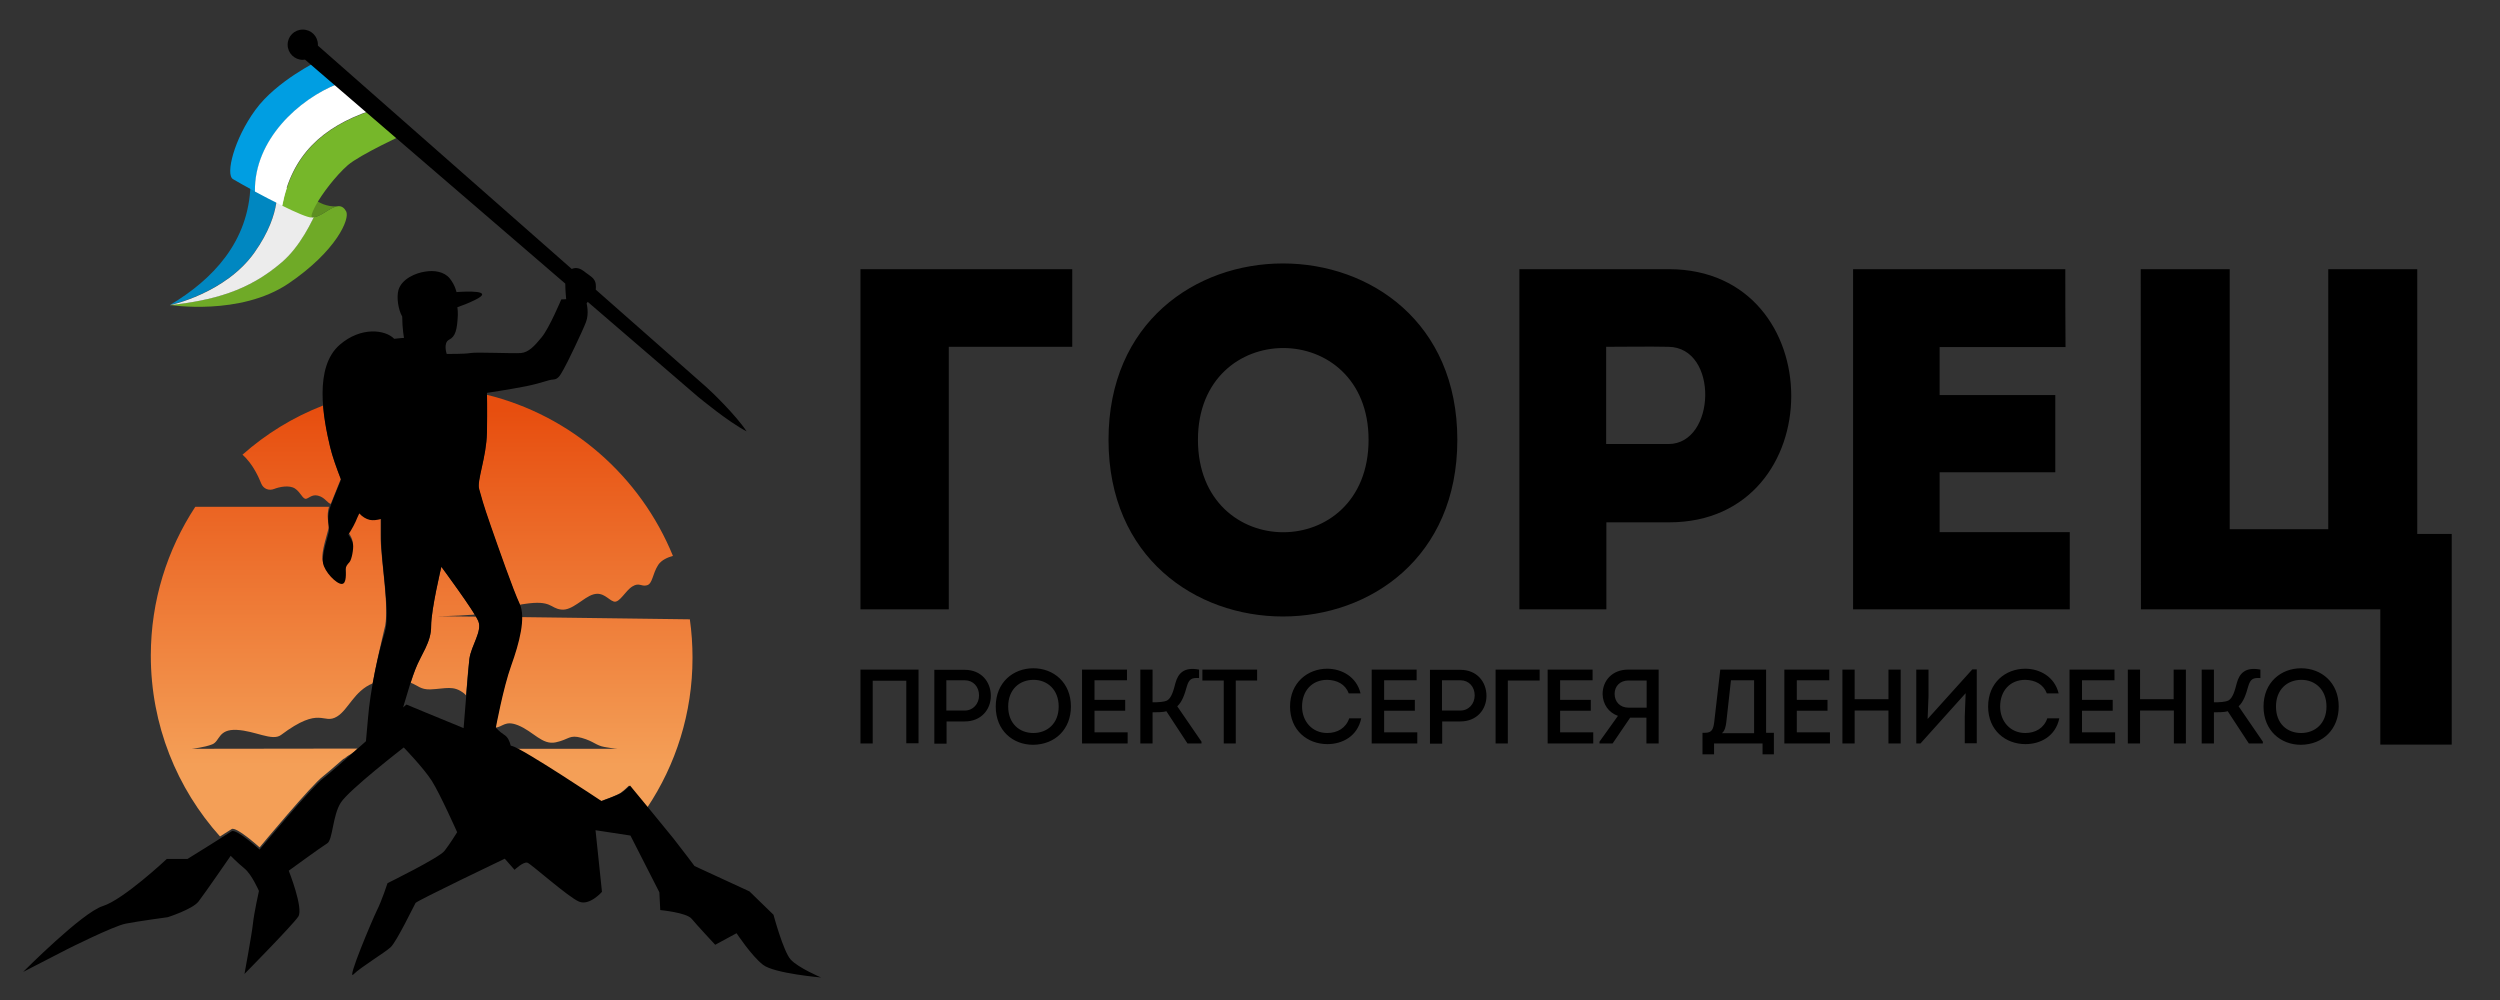 <svg xmlns="http://www.w3.org/2000/svg" xmlns:xlink="http://www.w3.org/1999/xlink" id="Layer_1" x="0px" y="0px" viewBox="0 0 1123.8 449.6" style="enable-background:new 0 0 1123.8 449.6;" xml:space="preserve"><rect x="0" y="0" width="1123.8" height="449.6" fill="#333333" stroke="none"/><style type="text/css">	.st0{fill-rule:evenodd;clip-rule:evenodd;fill:url(#SVGID_1_);}	.st1{fill-rule:evenodd;clip-rule:evenodd;fill:#0087C1;}	.st2{fill-rule:evenodd;clip-rule:evenodd;fill:#6FAA27;}	.st3{fill-rule:evenodd;clip-rule:evenodd;fill:#ECECEC;}	.st4{fill-rule:evenodd;clip-rule:evenodd;fill:#5D8F21;}	.st5{fill-rule:evenodd;clip-rule:evenodd;fill:#009EE2;}	.st6{fill-rule:evenodd;clip-rule:evenodd;fill:#76B72A;}	.st7{fill-rule:evenodd;clip-rule:evenodd;fill:#FFFFFF;}	.st8{fill-rule:evenodd;clip-rule:evenodd;}</style><linearGradient id="SVGID_1_" gradientUnits="userSpaceOnUse" x1="189.548" y1="151.141" x2="189.548" y2="310.652" gradientTransform="matrix(1 0 0 -1 0 495.059)">	<stop offset="0" style="stop-color:#F49F57"></stop>	<stop offset="1" style="stop-color:#E74E0F"></stop></linearGradient><path class="st0" d="M218.6,177.4c38.2,9.3,69.3,36.7,83.9,72.5c-2.3,0.6-5.1,1.8-6.6,4c-2.7,4.2-2.5,8.5-5.1,9.2s-3.4-1.4-6.5,0.5 c-3.2,1.9-5.8,7.6-8.4,6.8c-2.5-0.8-4.7-4.5-9.2-3.2s-9.5,7.5-14.5,6.8c-5-0.6-4.2-4.4-16.5-2.5c-0.8,0.1-1.5,0.2-2.1,0.4 c0-0.1-0.1-0.2-0.1-0.3c-2.9-6.2-9.4-24.8-13-35.1c-3.6-10.3-4.1-12.7-5.2-16.5c-1.1-3.8,3.3-14.3,3.5-25.3 C218.7,185.7,218.6,179.5,218.6,177.4L218.6,177.4z M213.4,276.1c-4.4-7.1-15-21.4-15-21.4s-4.6,19.2-4.6,26.6 c0.1,7.4-4.6,12.9-7.1,19.5c-0.5,1.3-1.2,3.5-2.1,6.1c3.4,1.3,4.4,3.1,8.8,3c7.1-0.3,10.4-2,15.2,1.8c0.3,0.3,0.6,0.5,0.9,0.9 c0.6-7.7,1.2-14.3,1.5-16.4c0.8-6,5.9-12.5,4-17c-0.2-0.5-0.6-1.2-1-2l-17.7-0.2c0,0,7.3,0,16.6-0.7L213.4,276.1L213.4,276.1z  M234.4,277.4l75.7,1c0.8,5.7,1.2,11.4,1.2,17.3c0,24.9-7.5,48.1-20.4,67.4c-4.3-5.3-8.2-9.9-8.2-9.9s-2,2-3.7,3.2s-9.1,3.8-9.1,3.8 S243,342.4,233,337l-0.2-0.1l-0.1-0.1l-0.1,0l-0.2-0.1l-0.2-0.1l0,0l45.4,0c0,0-1.8-0.1-5.8-0.8s-4.7-2.5-10.3-4.1 c-5.7-1.6-5.6,0.7-11.7,2s-10-4.9-17-7.7c-5.8-2.3-6.7,0.8-10.2,1.1c0.3-1.6,3.5-18.2,6.9-27.8C232.1,291.9,234.5,283.7,234.4,277.4 L234.4,277.4z M167.5,307.2c-8.3,3.4-10.9,11.8-16,14.9c-6.4,3.9-7.2-5.2-25.2,8.3c-3.9,2.9-11.6-1.9-19.9-2.3 c-8.4-0.4-7.5,5.1-11,6.5c-3.5,1.4-9.2,2-9.2,2l74.5-0.1h0l-0.2,0.2l-0.1,0.1l0,0l-0.2,0.2l-0.1,0.1l-0.1,0.1l-0.2,0.2l-0.1,0.1 l-0.1,0.1l-0.2,0.2l0,0l-0.1,0.1l-0.2,0.1l0,0l-0.2,0.1l-0.1,0.1l0,0l-0.2,0.1l-0.1,0.1l-0.1,0.1l-0.2,0.1l-0.1,0.1l-0.1,0.1 l-0.2,0.1l0,0l-0.1,0.1l-0.2,0.1l0,0l-0.2,0.1l-0.1,0.1l0,0l-0.2,0.1l-0.1,0.1l-0.1,0l-0.2,0.1l-0.1,0.1l-0.1,0.1l-0.2,0.1l-0.1,0 l-0.1,0.1l-0.3,0.3l-0.1,0.1l0,0l-0.2,0.1l-0.1,0.1l0,0l-0.2,0.1l-0.1,0.1l-0.1,0.1l-0.2,0.1l-0.1,0l-0.1,0.1l-0.2,0.1l0,0l-0.1,0.1 l-0.1,0.1l0,0l-0.3,0.2l0,0l-0.1,0.1l-0.1,0.1l-0.1,0.1c-3.8,3.3-6.8,5.9-8.1,6.9c-5.3,3.9-28.7,32.1-28.7,32.1s-10.6-9.6-12.6-8.2 c-0.6,0.4-2.6,1.7-5.2,3.3c-19.3-21.5-31.1-50-31.1-81.3c0-24.7,7.4-47.7,20-66.9h60.1c-1.3,4.4,0,7.4-0.2,9.4 c-0.2,2-3.4,10.6-2.7,14.6c0.7,4,6.1,9.4,8.4,9.4c2.4,0,1.8-5.2,1.8-6.6c0-1.3,0.7-2.1,1.7-3.2c1-1.1,1.9-6,1.6-8 c-0.3-2-2.1-4.4-2.1-4.4s2-3,3.3-5.9c0.3-0.7,0.9-2,1.6-3.6c1.4,1.5,3,2.5,4.7,2.9c1.4,0.3,3.2,0.1,5.1-0.4c0,3.2,0,6.1,0,8.5 c-0.1,11,4.4,34,1.6,42.6C171.2,289.6,169.1,298.3,167.5,307.2L167.5,307.2z M148.7,226.5c-1.4-0.3-2.1-2.1-4.6-3.3 c-3.4-1.5-4.8,0.5-6.4,1c-1.6,0.4-2.5-2.9-5.1-4.6c-2.6-1.7-7.1-0.7-9.4,0.2s-4.8,0-5.8-2.5c-0.8-2-3.5-8.6-8.4-12.9 c10.6-9.4,22.8-16.9,36.2-22.1c0.6,6.6,1.9,13.1,3.1,18.3c1,4.3,3,9.8,4.9,14.7C151.4,219.7,149.7,223.9,148.7,226.5z"></path><path class="st1" d="M112.6,83.2c-0.8,25.3-16.7,42.3-36.2,53.9c0,0,25-5.3,38-23.7c7.9-11.2,9.8-20.1,10.1-25.4L117,84L112.6,83.2z "></path><path class="st2" d="M141.1,97.4c-3.1,6.4-7.9,14.7-14.3,20.3c-15.3,13.3-31.3,17.3-50.4,19.4c0,0,31.5,5,53.2-9.6 c21.7-14.7,27.8-29.2,26-32.5c-1.8-3.3-4.5-2.8-8.4-0.3S142,97.6,141.1,97.4L141.1,97.4z"></path><path class="st3" d="M76.4,137.2c0,0,25-5.3,38-23.7s9.8-30.5,9.8-30.5c11.2,2.8,12.1,6.1,18.9,10.1c-2.7,6.4-8.2,17.7-16.3,24.7 C111.4,131.1,95.5,135,76.4,137.2z"></path><path class="st4" d="M140.2,97.8c1.3,0,3.3-0.7,5.1-1.9c1.9-1.2,4.6-2.8,5.9-3.1c-4.4,0.1-7.7-1.6-10.2-3.4s-4.4,2.2-4.4,2.2 l0.7,3.2L140.2,97.8z"></path><path class="st5" d="M154.6,36.7c-3.8-3.5-7.6-6.8-11.1-9.6c0,0-19.2,9.2-28.7,22.3c-9.6,13.1-13.5,29-10.1,31.1 c1.6,1,5.4,3.1,10,5.6l0,0c-0.4-23.4,19.9-41.5,37.2-48.4L154.6,36.7z"></path><path class="st6" d="M126.9,92.5c4.4-22.7,18-35.2,39.7-42.7c3.4,1.8,5.6,3.9,15.2,10.5c0,0-19.9,9.2-25.4,13.9 c-5.5,4.8-11.7,13-14.4,18c-2.7,5-1.9,5.6-1.9,5.6C138.3,97.8,133,95.5,126.9,92.5z"></path><path class="st7" d="M151.8,37.7c-17.3,6.8-37.6,25-37.2,48.4c3.8,2.1,8.2,4.3,12.2,6.3c4.4-22.7,18-35.2,39.7-42.7L151.8,37.7z"></path><path class="st8" d="M10.4,436.9c0,0,26.5-26.7,35.8-29.6S75,386.1,75,386.1l9.3,0c0,0,17.9-11.1,19.8-12.4c2-1.4,12.6,8.2,12.6,8.2 s23.4-28.2,28.7-32.1c2.5-1.9,10.9-9.3,19.1-16.6c0.3-3.2,0.6-6.6,0.9-10.1c1-13,4.8-30.1,7.5-38.7c2.8-8.6-1.7-31.6-1.6-42.6 c0-2.4,0-5.3,0-8.5c-1.9,0.5-3.6,0.7-5.1,0.4c-1.7-0.4-3.3-1.4-4.7-2.9c-0.7,1.5-1.3,2.8-1.6,3.6c-1.3,2.9-3.3,5.9-3.3,5.9 s1.8,2.4,2.1,4.4s-0.6,6.9-1.6,8c-1,1.1-1.7,1.9-1.7,3.2c0,1.3,0.6,6.6-1.8,6.6c-2.4,0-7.7-5.4-8.4-9.4c-0.7-4,2.5-12.6,2.7-14.6 c0.2-2-1.1-5.1,0.2-9.6c0.6-2,2.8-7.4,5.2-13.3c-1.9-4.9-3.9-10.4-4.9-14.7c-3.3-13.6-7.2-35.9,4.3-45.9c9.6-8.3,20.5-6.8,24.5-2.7 c2.3-0.3,4.4-0.4,4.4-0.4s-0.8-4.4-0.8-9.6l0,0c-1.8-3.1-2.6-8.6-1.7-11.9c1.5-5.1,7.8-7.7,12-8.3c4.1-0.7,8.6,0,11.1,3.1 c2.4,3,3,6.1,3,6.1c4-0.3,17.8-1,8.2,3.6c-2.8,1.4-6,2.6-7.8,3.2c0.2,1.2,0.2,2.4,0.2,3.6c-0.3,6.6-1.1,9.6-3.9,11s-1.1,6.4-1.1,6.4 s7.9,0.1,10.7-0.4c2.8-0.5,19.4,0.3,22.7,0s5.9-2.9,9.3-7.1c3.4-4.1,8.8-17,8.8-17l2.2-0.1c0,0-0.4-4-0.4-7L137.1,26.8 c-0.3,0-0.6,0.1-1,0.1c-3.7,0-6.8-3-6.8-6.8s3-6.8,6.8-6.8s6.8,3,6.8,6.8c0,0.1,0,0.3,0,0.4l114.1,100.4c0.4-0.2,0.9-0.3,1.5-0.4 c2.2-0.1,3.6,1.1,5,2.2s4,2.3,4.3,5c0.1,1,0.1,1.8,0,2.5l49.6,43.7c2.1,1.8,13.5,12.8,18.2,20c-8.3-4.3-21-14.9-21.9-15.6 l-49.5-42.6c-0.3,0.4-0.5,0.7-0.5,0.7s1.2,4.5-0.3,8.4c-1.5,4-8.8,19.2-10,21.1c-1.2,2-2.2,4.6-4.6,4.7s-4.5,1.4-12.2,3 c-7.6,1.5-17.7,3-17.7,3s0.2,6.9,0,17.9s-4.6,21.5-3.5,25.3c1.1,3.8,1.6,6.2,5.2,16.5c3.6,10.3,10.1,28.9,13,35.1 c2.9,6.2-0.2,17.8-3.8,27.8s-6.9,27.9-6.9,27.9s1.7,1.9,3.6,3.1c1.8,1.1,2.5,2.8,3.1,5c0.2,0.1,0.4,0.1,0.5,0.1 c4.7,1.1,40.3,24.8,40.3,24.8s7.4-2.6,9.1-3.8s3.7-3.2,3.7-3.2s16.1,19.5,19.6,23.9c3.5,4.4,9.4,12.3,9.4,12.3l24.7,11.4l10.8,10.5 c0,0,4.4,16.4,7.7,20.1c3.3,3.7,13.7,8.1,13.7,8.1s-21.1-1.8-26.1-5.7c-5.1-3.9-11.9-14.2-11.9-14.2l-9.6,5.2c0,0-8.3-8.9-10.6-11.7 c-2.3-2.8-14.1-3.9-14.1-3.9l-0.4-8l-13-25.5l-15.7-2.4l2.9,27.7c0,0-5.6,6.4-10.3,4.4c-4.7-1.9-21.5-16.9-23.2-17.5 c-1.8-0.6-5.8,3.2-5.8,3.2l-4.4-5c0,0-39.5,18.9-40.1,19.9c-0.6,1-8.5,17.4-11.2,19.9c-2.7,2.5-13.4,8.9-16.7,12.2 s8.4-24.4,10.5-28.7c2.2-4.3,4.8-12.3,4.8-12.3s23.4-11.5,25.6-14.5c2.3-2.9,5.7-8.4,5.7-8.4s-7.7-17.3-11.4-23.1 c-3.7-5.8-12.6-15-12.6-15s-24.6,19-28.3,24.8c-3.7,5.7-3.6,16.8-6.1,18.3s-17.3,12.3-17.3,12.3s6.7,16.9,4.3,20.6 c-2.4,3.7-24.2,25.8-24.2,25.8s3.3-17.8,3.8-22.6s2.7-14.7,2.7-14.7s-3.2-7.4-6.5-10.1s-6.2-5.7-6.2-5.7s-11.7,17-14.5,20.6 c-2.8,3.5-13.8,7-13.8,7s-13.3,1.8-18.9,2.9c-5.6,1.1-26.3,11.5-26.3,11.5L10.4,436.9L10.4,436.9z M181.2,318L181.2,318l1.5-1.3 c0,0,13.2,5.5,25.7,10.6c1-12.5,2.2-27.7,2.6-31.1c0.8-6,5.9-12.5,4-17c-1.9-4.5-16.6-24.4-16.6-24.4s-4.6,19.2-4.6,26.6 c0.1,7.4-4.6,12.9-7.1,19.5C185.5,303.6,183.3,310.8,181.2,318z"></path><path class="st8" d="M426.5,155.9H482c0-13.1,0-22.1,0-34.9c-31.2,0-64,0-95.2,0v152.9c13.3,0,26.6,0,39.7,0L426.5,155.9 L426.5,155.9z M655.1,197.7L655.1,197.7c0-105.7-156.8-105.7-156.8,0C498.3,303.6,655.1,303.6,655.1,197.7L655.1,197.7z  M538.5,197.7L538.5,197.7c0-55,76.7-55,76.7,0C615.2,253.1,538.5,253.1,538.5,197.7L538.5,197.7z M722.1,273.9L722.1,273.9v-39.1 h28.2c73.2,0,73.2-113.6,0-113.8c-22.5,0-45.2,0-67.3,0c0,51.1,0,102,0,152.9C695.9,273.9,709,273.9,722.1,273.9L722.1,273.9z  M750,199.6L750,199.6h-28c0-12.5,0-31.2,0-43.7c9,0,18.8-0.2,28,0C772.7,156.2,771.4,199.6,750,199.6L750,199.6z M928.4,121 L928.4,121c-35.8,0-60.1,0-95.4,0c0,50.7,0,101.8,0,152.9c35.4,0,61.6,0,97.4,0c0-11.6,0-23.4,0-34.7c-22.9,0-36,0-58.5,0 c0-9.2,0-17.9,0-26.9h52c0-11.6,0-23.1,0-34.7h-52v-21.6c22.5,0,33.9,0,56.6,0C928.4,144.1,928.4,132.3,928.4,121L928.4,121z  M962.4,273.9L962.4,273.9H1070v60.8h32.1V240h-15.5V121h-40v116.9h-44.3V121h-40L962.4,273.9L962.4,273.9z M732,318.1 c-3.7,0-6.2-2.6-6.2-6.2c0-3.5,2.5-6,6.2-6h8.2v12.2H732L732,318.1z M719,333.4L719,333.4v0.8h5.9l7.9-11.6h7.3v11.6h5.5V301h-13.7 c-7.2,0-11.5,5-11.5,11c0.1,4.6,2.7,8.3,6.9,9.8L719,333.4L719,333.4z M715.9,301L715.9,301h-20.2v33.2h20.5v-5h-14.9v-9.7h13.8 v-4.9h-13.8v-8.8h14.6V301L715.9,301z M692.1,305.9L692.1,305.9c0-1.8,0-3.1,0-4.9c-6.5,0-13.3,0-19.8,0c0,11,0,22.1,0,33.2 c1.8,0,3.7,0,5.5,0c0-9.5,0-18.9,0-28.3L692.1,305.9L692.1,305.9z M648.2,319.4L648.2,319.4v-13.6h8.3c3.8,0,6.4,2.9,6.4,6.8 c0,3.8-2.7,6.8-6.4,6.8H648.2L648.2,319.4z M648.3,334.2L648.3,334.2v-9.9h8.2c7.3,0,11.7-5.3,11.7-11.5c0-6.3-4.3-11.7-11.7-11.7 h-13.7v33.2H648.3L648.3,334.2z M636.8,301L636.8,301h-20.2v33.2h20.5v-5h-14.9v-9.7H636v-4.9h-13.8v-8.8h14.6L636.8,301L636.8,301z  M579.9,317.6L579.9,317.6c0,10.7,7.8,16.9,16.8,16.9c6.7,0,13.5-3.5,15.2-11.6h-5.4c-1.5,4.4-5.3,6.6-9.9,6.6 c-6.8,0-11.3-5.3-11.3-11.9c0-7.1,4.5-12,11.3-12c4.4,0.1,8.1,1.9,9.7,6.1h5.3c-1.8-7.5-8.5-11.1-15-11.1 C587.8,300.6,579.9,306.9,579.9,317.6L579.9,317.6z M1023.1,317.6c0-7.7,5.1-12,11.4-12c6.2,0,11.3,4.4,11.3,12 c0,7.7-5.2,11.9-11.4,11.9C1028.1,329.5,1023.1,325.3,1023.1,317.6L1023.1,317.6z M1051.3,317.6L1051.3,317.6 c0-10.8-7.8-17.2-16.9-17.2c-9,0-16.9,6.3-16.9,17.2c0,10.8,7.7,17.2,16.8,17.2C1044.3,334.7,1051.3,327.7,1051.3,317.6 L1051.3,317.6z M995.2,301L995.2,301h-5.5v33.2h5.5v-14c1.6,0,4.8,0,6.2-0.5l9.5,14.5h6.3v-0.8l-10.9-15.9c2.2-2,3.3-5.3,4.3-8.9 c1-3.4,2.2-4,5.5-3.8v-3.8c-6.8-1.3-9.4,1.7-10.6,6c-0.9,3.5-1.8,6.8-3.8,7.9c-1.5,0.7-4,0.8-6.5,0.8L995.2,301L995.2,301z  M982.6,334.2L982.6,334.2V301h-5.5v13.3H962V301h-5.5v33.2h5.5v-14.8h15.2v14.8H982.6L982.6,334.2z M950.5,301L950.5,301h-20.2 v33.2h20.5v-5h-14.9v-9.7h13.8v-4.9h-13.8v-8.8h14.6V301L950.5,301z M893.7,317.6L893.7,317.6c0,10.7,7.8,16.9,16.8,16.9 c6.7,0,13.5-3.5,15.2-11.6h-5.4c-1.5,4.4-5.3,6.6-9.9,6.6c-6.8,0-11.3-5.3-11.3-11.9c0-7.1,4.5-12,11.3-12c4.4,0.1,8.1,1.9,9.7,6.1 h5.3c-1.8-7.5-8.5-11.1-15-11.1C901.5,300.6,893.7,306.9,893.7,317.6L893.7,317.6L893.7,317.6z M883.6,311.6L883.6,311.6l-0.4,10.5 v12h5.4v-33.2h-2l-20.1,22.3l0.4-10.1V301h-5.5v33.2h1.9L883.6,311.6L883.6,311.6z M854.4,334.2L854.4,334.2V301h-5.5v13.3h-15.2 V301h-5.5v33.2h5.5v-14.8h15.2v14.8H854.4L854.4,334.2z M822.3,301L822.3,301h-20.2v33.2h20.5v-5h-14.9v-9.7h13.8v-4.9h-13.8v-8.8 h14.6V301L822.3,301z M765.3,329.4L765.3,329.4v9.7h5.2v-4.9c7.8,0,14.1,0,21.8,0v4.9h5.1v-9.7h-3.5V301c-6.4,0-14.2,0-20.6,0 l-2.7,23.4c-0.4,3.3-1,5-4.1,5H765.3L765.3,329.4z M778.1,305.8L778.1,305.8h10.4v23.8H774c1.4-1,1.8-3.3,2-4.9L778.1,305.8z  M550.1,305.9v28.3h5.4v-28.3h9.6V301h-24.6v4.9H550.1L550.1,305.9z M518.1,301L518.1,301h-5.5v33.2h5.5v-14c1.6,0,4.8,0,6.2-0.5 l9.5,14.5h6.3v-0.8l-10.9-15.9c2.2-2,3.3-5.3,4.3-8.9c1-3.4,2.2-4,5.5-3.8v-3.8c-6.8-1.3-9.4,1.7-10.6,6c-0.9,3.5-1.8,6.8-3.8,7.9 c-1.5,0.7-4,0.8-6.5,0.8L518.1,301L518.1,301z M506.6,301L506.6,301h-20.2v33.2h20.5v-5H492v-9.7h13.8v-4.9H492v-8.8h14.6V301 L506.6,301z M453.2,317.6L453.2,317.6c0-7.7,5.1-12,11.4-12c6.2,0,11.3,4.4,11.3,12c0,7.7-5.2,11.9-11.4,11.9 C458.3,329.5,453.2,325.3,453.2,317.6L453.2,317.6z M481.4,317.6L481.4,317.6c0-10.8-7.8-17.2-16.9-17.2c-9,0-16.9,6.3-16.9,17.2 c0,10.8,7.7,17.2,16.8,17.2C474.4,334.7,481.4,327.7,481.4,317.6L481.4,317.6z M425.4,319.4L425.4,319.4v-13.6h8.3 c3.8,0,6.4,2.9,6.4,6.8c0,3.8-2.7,6.8-6.4,6.8H425.4L425.4,319.4z M425.5,334.2L425.5,334.2v-9.9h8.2c7.3,0,11.7-5.3,11.7-11.5 c0-6.3-4.3-11.7-11.7-11.7h-13.7v33.2H425.5L425.5,334.2z M386.8,301L386.8,301v33.2c1.8,0,3.7,0,5.5,0V306h15.1v28.1 c1.8,0,3.7,0,5.5,0V301H386.8z"></path></svg>